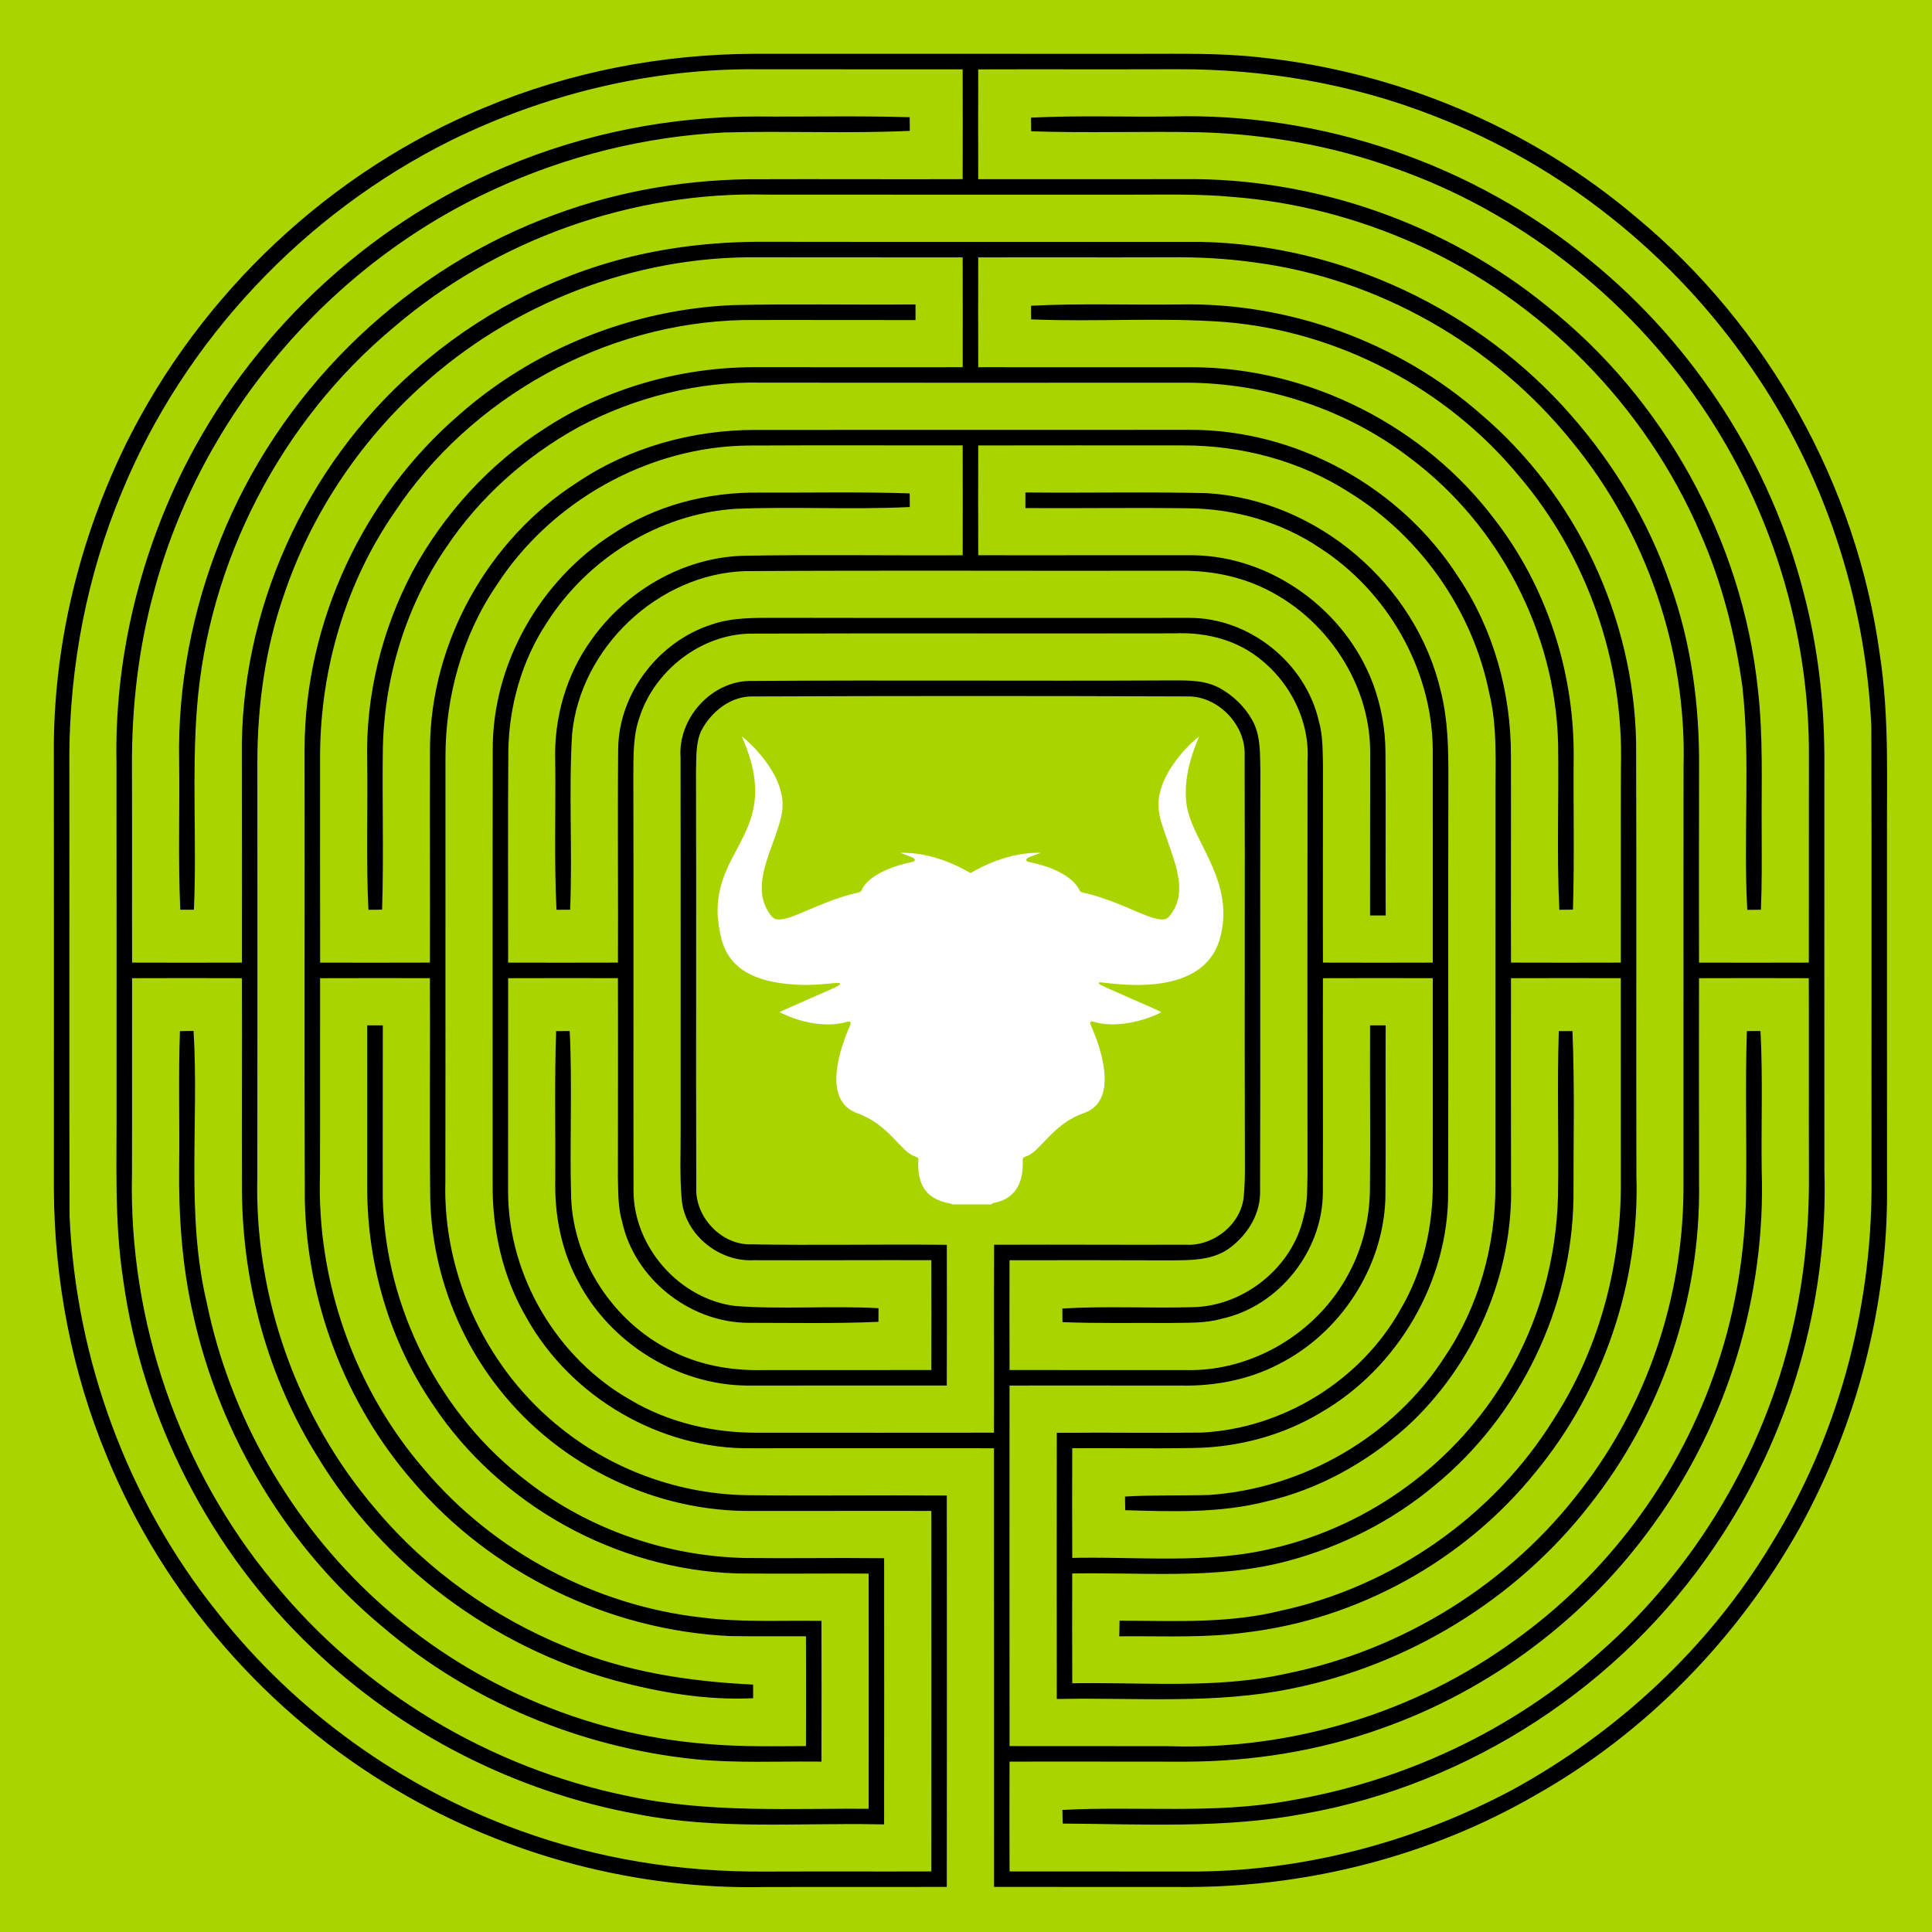 <?xml version="1.0" encoding="UTF-8" standalone="no"?>
<svg
   xmlns:dc="http://purl.org/dc/elements/1.1/"
   xmlns:cc="http://creativecommons.org/ns#"
   xmlns:rdf="http://www.w3.org/1999/02/22-rdf-syntax-ns#"
   xmlns:svg="http://www.w3.org/2000/svg"
   xmlns="http://www.w3.org/2000/svg"
   xmlns:sodipodi="http://sodipodi.sourceforge.net/DTD/sodipodi-0.dtd"
   xmlns:inkscape="http://www.inkscape.org/namespaces/inkscape"
   version="1.1"
   id="Layer_1"
   x="0px"
   y="0px"
   viewBox="0 0 151.181 151.181"
   enable-background="new 0 0 1685.071 1685.155"
   xml:space="preserve"
   sodipodi:docname="logo.svg"
   width="151.181"
   height="151.181"
   inkscape:version="0.92.1 r"
   inkscape:export-filename="./logo.png"
   inkscape:export-xdpi="95.25"
   inkscape:export-ydpi="95.25"><rect x="0" y="0" width="151.181" height="151.181" fill="#808080" stroke="none"/><defs
     id="defs7" /><sodipodi:namedview
     pagecolor="#ffffff"
     bordercolor="#666666"
     borderopacity="1"
     objecttolerance="10"
     gridtolerance="10"
     guidetolerance="10"
     inkscape:pageopacity="0"
     inkscape:pageshadow="2"
     inkscape:window-width="1366"
     inkscape:window-height="704"
     id="namedview5"
     showgrid="false"
     fit-margin-top="0"
     fit-margin-left="0"
     fit-margin-right="0"
     fit-margin-bottom="0"
     inkscape:zoom="2.2407434"
     inkscape:cx="76.47885"
     inkscape:cy="90.009148"
     inkscape:window-x="0"
     inkscape:window-y="27"
     inkscape:window-maximized="1"
     inkscape:current-layer="g4501" /><g
     id="g4501"
     transform="matrix(0.089,0,0,0.089,0.633,0.633)"><rect
       y="-7.14"
       x="-7.14"
       height="1706.576"
       width="1706.576"
       id="rect4496"
       style="fill:#aad400;fill-opacity:1;stroke:none;stroke-width:0.378;stroke-miterlimit:4;stroke-dasharray:none;stroke-dashoffset:0;stroke-opacity:1" /><path
       inkscape:connector-curvature="0"
       style="fill:none;stroke:#000000;stroke-width:12;stroke-miterlimit:4;stroke-dasharray:none;stroke-opacity:1"
       id="path2"
       d="m 421.797,92.738 c 73.844,-30.86 153.895,-46.193 233.881,-46.549 113.456,0.049 226.912,0.049 340.368,0.016 34.572,0.032 69.305,-0.794 103.747,3.047 119.826,12.496 235.794,61.201 327.774,139.194 114.655,94.93 192.113,233.508 212.211,381.082 8.444,55.302 5.867,111.414 6.208,167.153 0.032,99.955 -0.065,199.893 0.049,299.848 0.924,103.293 -26.306,206.344 -76.016,296.736 -54.021,96.502 -133.991,178.709 -230.542,233.006 -91.073,52.546 -196.279,79.387 -301.29,79.711 -55.091,-0.065 -110.198,0.032 -165.305,-0.081 -0.097,-128.562 0.081,-257.123 -0.049,-385.669 -72.936,-0.13 -145.872,0.032 -218.792,0 -78.252,1.297 -154.981,-43.518 -193.037,-111.754 -20.341,-34.653 -29.417,-75.173 -28.98,-115.174 0.016,-126.973 -0.146,-253.963 0.081,-380.936 -0.405,-73.698 40.536,-144.948 102.175,-184.56 36.938,-24.928 81.899,-36.387 126.244,-35.82 43.988,0.195 88.009,-0.794 131.998,0.697 -51.314,2.512 -102.71,-0.616 -154.024,1.621 -68.625,4.733 -132.857,44.831 -169.697,102.548 -22.853,34.491 -34.507,75.87 -34.977,117.135 -0.502,63.746 -0.097,127.508 -0.162,191.254 36.176,0.081 72.352,0.113 108.529,-0.016 0.324,-64.816 -0.389,-129.648 0.211,-194.463 0.762,-46.241 34.393,-89.193 78.139,-103.115 17.051,-5.916 35.188,-5.462 52.968,-5.576 121.56,0.259 243.136,0.049 364.712,0.081 49.937,-0.421 97.264,37.392 108.35,85.983 3.533,12.075 3.144,24.75 3.517,37.214 0.016,59.953 -0.211,119.923 -0.016,179.876 36.176,0.113 72.336,0.113 108.529,0 0.016,-64.816 0.097,-129.648 -0.016,-194.48 -0.908,-72.547 -41.492,-142.274 -102.24,-181.319 -34.685,-23.291 -76.469,-35.171 -118.124,-35.641 -45.933,-0.648 -91.867,0.065 -137.784,-0.146 v -1.718 c 51.233,0.421 102.483,-0.713 153.7,0.567 93.812,5.867 178.482,78.22 199.715,169.616 6.159,24.344 6.548,49.645 6.483,74.605 -0.308,121.56 0.113,243.136 -0.194,364.712 0.308,75.951 -43,149.907 -108.512,187.964 -33.032,20.017 -71.639,30.163 -110.166,30.617 -37.278,0.681 -74.557,-0.146 -111.835,0.227 -0.097,36.176 -0.113,72.352 0.016,108.545 61.282,-1.896 123.829,5.932 184.058,-8.801 86.761,-20.146 164.106,-76.988 209.099,-153.862 28.931,-48.673 44.491,-104.914 45.917,-161.448 0.843,-48.332 -0.924,-96.681 0.697,-144.98 2.107,48.818 0.778,97.734 0.924,146.601 -1.41,94.833 -46.42,187.915 -119.826,247.95 -36.614,30.714 -80.197,52.708 -126.293,65.124 -63.454,17.132 -129.761,9.287 -194.609,11.103 -0.065,36.16 -0.097,72.336 0.032,108.529 65.107,-1.653 131.285,5.527 195.452,-8.736 103.715,-20.827 199.374,-80.229 263.218,-164.689 58.316,-75.529 90.084,-170.459 90.7,-265.778 0.146,-124.267 -0.097,-248.533 0.097,-372.8 2.739,-104.266 -33.243,-209.051 -99.468,-289.62 -69.548,-86.421 -172.745,-145.321 -282.878,-159.713 -24.766,-3.485 -49.791,-4.814 -74.784,-4.571 -58.349,0.211 -116.681,-0.049 -175.014,0.113 -0.081,36.176 -0.113,72.352 0.016,108.529 64.816,0.146 129.648,-0.065 194.463,0.016 101.089,0.454 200.023,50.877 260.786,131.495 44.458,57.409 68.219,129.891 68.268,202.389 -0.405,45.609 0.745,91.267 -0.632,136.86 -2.399,-48.835 -0.292,-97.734 -1.086,-146.601 -2.577,-98.852 -52.53,-194.82 -131.43,-254.287 -57.409,-44.458 -129.891,-68.219 -202.389,-68.268 -124.267,0.032 -248.533,0.146 -372.8,-0.032 -56.582,-1.183 -113.213,13.08 -163.101,39.629 -47.376,25.965 -88.868,62.952 -118.918,107.945 -35.722,52.238 -55.042,115.093 -56.614,178.255 -0.81,47.781 0.891,95.595 -0.713,143.36 -2.188,-43.421 -0.47,-86.907 -1.118,-130.361 -1.426,-56.728 12.658,-113.553 39.077,-163.684 27.083,-49.904 66.485,-93.228 114.396,-123.845 53.292,-34.799 116.957,-52.692 180.492,-52.887 63.211,-0.032 126.406,0.178 189.633,0 0.065,-36.176 0.097,-72.352 -0.032,-108.529 -62.109,-0.113 -124.234,0.081 -186.343,-0.081 -109.712,-1.216 -218.921,41.201 -299.88,115.109 -55.772,50.536 -98.755,115.401 -122.565,186.862 -16.289,47.165 -23.177,97.264 -23.323,147.055 0.065,121.56 0.113,243.12 -0.016,364.68 -2.869,107.751 35.771,215.939 106.081,297.611 45.35,53.746 104.46,95.692 169.503,122.192 52.563,22.01 109.42,30.747 166.035,33.388 -40.244,1.994 -80.375,-4.96 -119.145,-15.252 -106.373,-29.239 -201.125,-99.614 -258.323,-194.139 -42.838,-68.268 -64.848,-148.789 -65.675,-229.197 -0.227,-64.816 0.162,-129.648 -0.081,-194.463 -36.176,-0.113 -72.352,-0.146 -108.529,0 -0.13,59.402 0.097,118.821 -0.081,178.239 -3.015,130.571 42.092,261.872 125.547,362.427 79.063,97.232 192.599,165.419 315.375,190.282 71.882,15.462 145.791,10.746 218.759,11.281 0.097,-72.903 0.097,-145.807 0,-218.71 -40.52,-0.357 -81.04,0.324 -121.544,-0.178 -104.071,-3.193 -204.934,-58.932 -262.537,-145.742 -37.278,-54.475 -56.614,-120.49 -56.777,-186.376 -0.016,-45.917 0.081,-91.851 0,-137.768 h 1.718 c 0.049,48.624 -0.194,97.248 -0.049,145.872 2.172,98.545 51.152,194.852 129.842,254.303 55.285,42.757 124.51,66.501 194.285,68.122 38.899,0.486 77.798,-0.227 116.697,0.146 0.049,73.989 0.081,147.979 -0.016,221.984 -69.905,-1.28 -140.653,4.879 -209.747,-8.768 -105.53,-19.255 -205.063,-69.711 -282.489,-144.024 -88.933,-84.508 -148.206,-199.617 -164.916,-321.21 -7.747,-50.715 -5.43,-102.143 -5.705,-153.23 -0.032,-99.955 0.081,-199.893 -0.065,-299.848 -1.799,-87.231 18.574,-174.527 56.793,-252.844 58.251,-118.464 160.07,-214.885 281.824,-266.038 68.576,-28.964 142.971,-43.518 217.381,-43.567 45.058,0.357 90.165,-0.746 135.223,0.632 -54.199,2.561 -108.48,-0.13 -162.696,1.41 -70.375,3.533 -140.021,20.714 -204.026,50.131 -147.167,66.936 -261.79,201.559 -303.331,357.917 -13.874,50.601 -19.871,103.18 -19.563,155.597 0.194,59.402 -0.049,118.821 0.13,178.239 36.176,0.113 72.352,0.13 108.512,0 0.081,-62.109 0.049,-124.234 -0.032,-186.343 -2.026,-126.827 54.832,-252.731 150.199,-336.137 53.243,-47.149 117.881,-81.332 186.975,-98.253 39.191,-9.546 79.662,-13.436 119.955,-13.031 126.973,0.211 253.93,-0.016 380.904,0.097 121.349,2.788 240.04,58.851 319.913,150.118 37.457,42.659 67.377,92.223 85.886,145.969 18.688,51.395 25.9,106.454 25.398,160.961 -0.097,58.884 -0.162,117.751 -0.049,176.635 36.176,0.081 72.352,0.113 108.545,-0.016 0.081,-62.109 -0.049,-124.234 0.065,-186.343 0.81,-110.733 -33.194,-221.433 -95.611,-312.863 -65.853,-96.843 -162.777,-172.631 -273.493,-211.239 -54.686,-19.66 -112.613,-29.823 -170.638,-31.573 -49.953,-1.102 -99.922,0.81 -149.859,-0.891 40.731,-2.075 81.51,-0.502 122.273,-1.037 131.625,-3.728 264.271,41.363 365.668,125.531 90.376,73.584 156.666,176.424 185.419,289.426 12.075,45.966 17.586,93.536 17.845,141.026 -0.032,121.56 -0.081,243.12 0.016,364.68 3.501,115.547 -30.358,232.001 -95.611,327.45 -81.477,120.863 -212.843,206.652 -356.397,232.195 -69.743,13.177 -141.107,9.06 -211.66,8.623 66.031,-3.485 132.727,3.728 198.224,-7.861 102.516,-16.937 200.396,-62.563 277.87,-132.014 85.173,-74.816 145.904,-176.926 171.286,-287.384 10.535,-44.54 14.911,-90.424 14.701,-136.147 -0.211,-59.953 0.049,-119.907 -0.13,-179.86 -36.176,-0.13 -72.352,-0.13 -108.512,0 -0.113,62.109 -0.016,124.234 0.032,186.343 1.621,100.344 -32.675,200.801 -95.092,279.328 -63.616,81.688 -157.477,138.951 -258.939,159.178 -65.367,13.355 -132.452,7.747 -198.677,8.785 -0.097,-74.006 -0.097,-147.995 0,-221.968 40.504,-0.324 81.024,0.34 121.527,-0.162 73.73,-3.63 144.089,-47.117 180.071,-111.592 20.341,-34.653 29.417,-75.173 28.98,-115.174 0.065,-61.59 0.032,-123.181 -0.016,-184.755 -36.192,-0.097 -72.369,-0.113 -108.529,0.016 -0.243,64.816 0.211,129.648 -0.081,194.48 -0.178,48.527 -36.695,94.752 -84.281,105.076 -14.717,4.246 -30.228,3.177 -45.334,3.582 -31.038,-0.211 -62.077,0.454 -93.099,-0.729 38.024,-2.285 76.129,-0.097 114.185,-1.167 47.976,-0.746 93.245,-37.149 103.472,-84.152 3.582,-12.059 3.177,-24.798 3.55,-37.213 -0.081,-121.576 -0.146,-243.152 0.032,-364.712 2.318,-39.418 -18.607,-77.831 -51.039,-99.711 -21.07,-14.263 -47.019,-19.758 -72.223,-18.655 -124.267,0.276 -248.549,-0.227 -372.816,0.243 -46.241,0.762 -89.193,34.393 -103.115,78.139 -5.916,17.051 -5.462,35.188 -5.576,52.968 0.324,121.56 -0.065,243.136 0.162,364.712 0.032,52.595 42.935,101.235 95.303,107.378 41.849,3.096 83.876,-0.389 125.774,1.896 -38.04,1.653 -76.129,0.875 -114.185,0.859 -48.527,-0.178 -94.752,-36.695 -105.076,-84.281 -3.582,-12.059 -3.209,-24.798 -3.55,-37.214 -0.016,-60.504 0.194,-121.009 0.016,-181.529 -36.176,-0.065 -72.352,-0.097 -108.529,0.032 -0.049,64.816 -0.016,129.648 -0.032,194.463 0.502,76.161 44.475,150.118 110.684,187.575 34.896,20.73 75.821,30.033 116.227,29.58 70.764,0.049 141.528,0.049 212.292,-0.032 0.211,-55.091 -0.13,-110.166 0.097,-165.256 54.021,-0.227 108.042,0.211 162.08,-0.016 27.375,1.686 54.783,-20.001 57.376,-47.651 1.572,-15.949 0.973,-31.995 1.021,-47.976 -0.34,-113.472 0.178,-226.944 -0.211,-340.4 1.248,-30.325 -26.208,-58.738 -56.647,-58.025 -126.925,-0.502 -253.898,-0.502 -380.823,0.016 -22.367,-0.827 -42.027,14.668 -51.801,33.842 -5.527,12.059 -4.684,25.836 -5.089,38.769 0.405,121.576 -0.146,243.152 0.243,364.728 -1.378,29.661 25.025,57.538 55.026,56.387 55.075,0.989 110.182,-0.146 165.273,0.357 0.049,37.246 0.097,74.492 -0.016,111.754 -56.728,0.049 -113.456,0.081 -170.184,0.049 -58.657,-0.762 -114.963,-35.998 -142.339,-87.701 -14.312,-26.062 -20.309,-56.144 -19.741,-85.724 0.308,-44.005 -0.778,-88.009 0.746,-131.998 2.318,48.802 -0.194,97.685 1.232,146.52 2.204,58.235 38.672,113.148 90.554,139.227 25.284,13.177 54.151,18.574 82.531,18.072 51.849,-0.016 103.715,0.016 155.564,-0.081 0.114,-36.176 0.114,-72.352 0,-108.529 -54.021,-0.227 -108.059,0.211 -162.08,-0.016 -27.375,1.686 -54.783,-20.001 -57.376,-47.651 -1.929,-21.346 -0.762,-42.805 -0.94,-64.184 0.016,-108.075 0.065,-216.133 -0.065,-324.208 -2.512,-31.362 25.074,-62.012 56.841,-61.25 121.527,-0.859 243.103,0.162 364.647,-0.454 14.02,0.146 28.947,-1.086 42.027,5.138 12.448,6.37 22.869,16.662 29.191,29.174 5.527,12.059 4.652,25.836 5.089,38.769 -0.421,124.267 0.194,248.549 -0.276,372.832 -0.697,17.391 -11.281,32.918 -25.074,42.886 -13.339,9.239 -30.552,8.914 -46.079,9.093 -49.694,-0.13 -99.404,-0.276 -149.113,-0.097 -0.065,36.16 -0.097,72.336 0.032,108.512 54.021,0.049 108.042,0.081 162.064,0.065 60.358,1.086 119.08,-34.539 147.201,-87.718 12.918,-23.68 19.352,-50.699 19.579,-77.604 0.502,-45.917 -0.114,-91.851 0.081,-137.784 h 1.718 c -0.259,48.624 0.34,97.248 -0.211,145.872 -1.815,58.77 -38.316,114.477 -90.716,140.782 -25.284,13.177 -54.151,18.574 -82.531,18.072 -52.4,0.097 -104.801,-0.211 -157.217,0.016 -0.032,109.647 -0.065,219.294 0.016,328.941 48.608,0.146 97.215,-0.081 145.839,0.081 109.226,3.695 219.488,-29.79 307.838,-94.185 80.991,-57.943 143.473,-141.123 176.748,-234.967 18.056,-49.791 27.408,-102.58 28.964,-155.483 1.086,-49.953 -0.843,-99.922 0.875,-149.859 2.075,40.731 0.502,81.51 1.037,122.273 3.679,109.226 -29.79,219.488 -94.185,307.838 -58.187,81.332 -141.836,144.008 -236.166,177.169 -54.54,19.66 -112.629,28.721 -170.524,28.834 -53.47,0.032 -106.956,-0.195 -160.427,-0.016 -0.097,36.176 -0.113,72.352 0.016,108.529 54.005,0.097 108.026,-0.016 162.031,0.081 100.425,0.681 200.412,-25.414 288.891,-72.547 93.585,-51.169 174.398,-126.293 229.635,-217.722 58.657,-94.8 89.063,-206.246 89.306,-317.579 -0.194,-135.077 0.243,-270.155 -0.211,-405.216 -5.073,-113.521 -42.076,-225.728 -106.989,-319.135 -68.787,-100.052 -167.801,-179.26 -281.192,-222.925 -72.709,-28.639 -151.123,-41.881 -229.165,-41.492 -59.953,0.194 -119.907,-0.049 -179.86,0.13 -0.13,36.176 -0.13,72.352 0,108.512 62.109,0.113 124.234,0 186.343,-0.016 113.845,-1.394 227.706,38.462 315.974,110.328 101.77,80.781 169.341,203.037 183.134,332.264 4.862,41.411 3.047,83.147 3.355,124.737 0.065,22.918 0.292,45.852 -0.648,68.787 -3.695,-65.529 2.982,-131.43 -4.376,-196.765 -6.499,-46.695 -18.299,-92.888 -37.311,-136.115 -48.689,-113.602 -141.269,-207.673 -254.174,-258.015 -51.233,-22.869 -106.34,-37.23 -162.291,-41.59 -31.217,-2.869 -62.611,-1.88 -93.909,-1.961 -105.352,-0.032 -210.704,0.065 -316.056,-0.065 -120.215,-2.934 -240.964,40.115 -332.199,118.432 -100.279,83.666 -164.835,208.548 -174.771,338.795 -4.587,58.981 -0.049,118.205 -2.674,177.267 -1.945,-43.437 -0.438,-86.907 -0.972,-130.361 -1.378,-65.788 11.508,-131.69 35.966,-192.68 50.099,-125.596 153.538,-228.824 279.523,-278.096 56.809,-22.578 117.816,-34.053 178.904,-34.863 64.816,-0.259 129.631,0.162 194.463,-0.097 0.113,-36.176 0.13,-72.352 0,-108.529 -62.109,-0.097 -124.234,0.065 -186.343,-0.065 -94.12,-0.908 -187.964,21.767 -272.31,63.227 -130.436,64.863 -236.696,177.509 -292.208,312.359 -30.86,73.844 -46.193,153.895 -46.549,233.881 0.194,135.061 -0.243,270.155 0.211,405.216 5.592,127.038 51.509,252.31 131.139,351.648 69.24,88.301 163.976,156.18 269.522,194.123 68.722,24.96 142.031,36.533 215.064,36.16 51.298,-0.194 102.613,0.049 153.927,-0.13 0.097,-109.663 0.065,-219.31 0.016,-328.941 -54.021,-0.178 -108.042,0.081 -162.064,-0.016 -84.087,1.475 -167.445,-38.851 -219.229,-104.947 -37.197,-46.841 -58.349,-105.903 -59.321,-165.71 -0.648,-65.918 0.097,-131.836 -0.259,-197.754 -36.176,-0.065 -72.352,-0.097 -108.529,0.032 -0.13,59.402 0.113,118.821 -0.097,178.239 -3.031,95.335 30.633,191.432 93.131,263.574 62.06,73.519 153.036,121.868 248.695,132.322 32.854,4.198 66.047,2.528 99.079,2.836 0.081,37.262 0.113,74.508 0,111.77 -34.491,-0.243 -69.095,1.394 -103.472,-1.929 -99.501,-9.984 -196.1,-49.921 -272.31,-114.915 -82.952,-68.803 -141.447,-166.035 -164.754,-271.16 -9.644,-42.254 -12.723,-85.74 -12.205,-128.983 0.502,-39.677 -0.729,-79.37 0.681,-119.015 4.879,79.727 -6.953,161.059 11.67,239.603 20.762,101.478 74.978,195.452 151.383,265.227 80.181,73.357 185.095,119.242 293.51,127.638 31.2,2.853 62.563,1.978 93.86,1.88 0.113,-36.176 0.13,-72.336 0,-108.496 -24.312,-0.097 -48.608,0.211 -72.904,-0.178 -104.574,-5.041 -206.214,-54.362 -274.223,-134.04 -58.316,-67.02 -91.591,-154.689 -93.504,-243.411 -0.454,-132.371 -0.016,-264.757 -0.211,-397.144 0.405,-109.274 50.715,-216.782 133.262,-288.162 65.351,-57.879 150.848,-91.867 237.998,-95.481 51.282,-1.167 102.596,-0.13 153.895,-0.519 v 1.718 c -48.624,0.049 -97.248,-0.194 -145.872,-0.032 -123.375,2.593 -243.152,68.9 -311.242,171.74 -43.437,62.919 -65.869,139.34 -66.388,215.599 -0.032,63.211 -0.049,126.406 0.049,189.633 36.176,0.065 72.336,0.097 108.512,-0.032 0.194,-64.816 -0.146,-129.648 0.065,-194.48 0.405,-90.878 50.034,-179.536 126.422,-228.468 45.091,-30.471 99.695,-45.496 153.927,-45.399 126.973,-0.097 253.947,0.065 380.92,-0.065 91.964,-0.616 182.21,49.159 231.725,126.503 30.471,45.091 45.48,99.695 45.399,153.927 0.194,62.66 -0.178,125.32 0.065,187.98 36.16,0.113 72.336,0.113 108.529,0 0.13,-59.418 -0.113,-118.821 0.097,-178.239 2.626,-93.633 -30.147,-187.899 -90.878,-259.279 -64.589,-78.366 -161.334,-129.307 -262.602,-137.671 -56.825,-4.311 -113.926,0.065 -170.816,-2.35 43.405,-2.204 86.907,-0.535 130.361,-1.118 94.898,-1.977 190.071,32.562 261.289,95.352 82.288,70.002 132.014,176.002 134.008,283.964 0.486,126.973 -0.049,253.947 0.259,380.92 2.901,92.24 -28.445,185.241 -87.183,256.475 -61.639,76.599 -154.008,127.687 -251.677,139.048 -34.377,4.652 -69.143,3.031 -103.699,3.209 l 0.032,-1.702 c 45.69,0.292 92.061,2.253 136.811,-8.833 99.76,-21.508 190.136,-84.265 244.044,-171.059 39.385,-60.893 59.402,-133.44 59.969,-205.776 0.032,-63.746 0.032,-127.492 -0.032,-191.238 -36.192,-0.081 -72.369,-0.113 -108.528,0.016 -0.097,62.109 -0.049,124.234 0.048,186.343 2.188,78.673 -32.14,156.942 -90.052,209.926 -34.296,30.584 -75.805,53.697 -120.733,64.021 -39.888,10.162 -81.494,8.655 -122.257,7.456 24.49,-1.524 49.029,-0.648 73.552,-1.378 84.897,-5.641 166.472,-52.579 212.373,-124.461 30.471,-45.091 45.48,-99.695 45.399,-153.927 0.097,-113.456 -0.065,-226.928 0.049,-340.384 -0.211,-31.135 1.848,-62.806 -5.592,-93.342 -14.814,-74.006 -61.574,-140.928 -125.806,-180.508 -44.134,-28.348 -96.729,-42.254 -149.016,-42.189 -62.125,-0.081 -124.234,-0.049 -186.359,0.032 -0.113,36.176 -0.146,72.352 0,108.512 64.816,0.162 129.648,-0.097 194.48,0.016 67.117,0.697 129.956,47.068 153.165,109.566 6.678,18.347 10.292,37.813 10.373,57.36 0.454,45.917 -0.049,91.851 0.178,137.784 h -1.718 c -0.049,-45.933 0.13,-91.851 0.114,-137.784 -0.049,-66.355 -44.783,-128.951 -105.984,-153.376 -21.881,-8.801 -45.593,-12.334 -69.111,-11.945 -126.941,0.308 -253.914,-0.454 -380.855,0.357 -79.241,2.674 -150.07,69.727 -157.72,148.546 -3.144,51.558 0.421,103.31 -1.75,154.916 -2.156,-43.421 -0.584,-86.923 -1.118,-130.377 -1.232,-36.646 9.303,-73.925 31.006,-103.618 29.336,-41.103 77.053,-69.224 127.978,-70.975 66.404,-1.183 132.841,0.016 199.261,-0.47 0.081,-36.192 0.113,-72.369 -0.016,-108.545 -64.816,0.049 -129.648,-0.227 -194.479,0.097 -90.327,0.859 -178.191,50.439 -226.847,126.341 -30.471,45.091 -45.496,99.695 -45.399,153.927 -0.113,124.267 0.113,248.533 -0.097,372.8 -2.35,85.141 38.024,170.038 105.011,222.487 46.841,37.197 105.887,58.349 165.71,59.321 56.712,0.665 113.44,-0.13 170.168,0.259 0.097,110.717 0.097,221.433 0,332.166 -51.315,0.178 -102.629,-0.065 -153.927,0.113 -111.997,2.431 -224.497,-27.359 -320.837,-84.443 -112.548,-66.27 -202.713,-169.742 -252.228,-290.637 -30.601,-73.536 -45.739,-153.198 -46.112,-232.779 0.032,-126.957 0.081,-253.93 -0.016,-380.888 -0.908,-94.12 21.767,-187.964 63.227,-272.31 64.864,-130.442 177.51,-236.701 312.36,-292.214 z" /><path
       style="fill:#ffffff;stroke-width:0.257"
       inkscape:connector-curvature="0"
       d="m 645.169,640.505 c 4.377,2.856 39.857,33.533 35.42,65.785 -4.172,27.309 -28.755,61.414 -12.429,87.78 2.935,4.752 5.077,7.446 9.618,7.255 11.376,0.432 36.576,-15.765 66.937,-23.046 3.6,-0.967 4.741,-0.421 5.942,-3.188 6.213,-13.227 28.056,-20.909 42.613,-24.002 1.201,-0.317 5.066,-0.541 3.7,-2.903 -0.827,-1.15 -2.434,-1.752 -12.471,-5.469 32.577,-0.921 60.192,17.294 61.725,17.724 1.345,-0.439 28.847,-18.418 61.041,-17.75 l 0.315,-0.233 c -0.072,0.151 -0.214,0.449 -0.286,0.6 -1.177,0.15 -7.929,2.863 -9.246,3.411 -1.57,0.688 -3.24,1.413 -2.603,3.171 0.704,1.53 2.875,0.676 14.261,4.218 7.932,2.1 25.835,9.311 31.767,20.72 2.673,5.099 0.099,0.351 26.535,9.928 17.691,6.41 32.266,14.286 42.566,16.383 8.204,1.599 9.686,-1.387 12.093,-4.552 17.021,-23.422 -1.171,-53.391 -9.644,-83.763 -2.208,-10.291 -2.468,-17.709 1.714,-29.557 7.427,-19.988 26.001,-38.265 32.443,-42.489 -1.299,3.458 -16.564,35.224 -10.23,63.986 6.604,30.517 41.525,64.273 28.768,112.681 -15.183,57.661 -102.993,38.317 -106.105,39.48 -0.223,0.1 -0.555,0.171 -0.502,0.487 -0.137,0.488 0.24,0.852 0.605,1.11 2.535,1.929 52.463,23.168 54.121,24.396 -0.976,1.589 -32.372,16.015 -58.172,8.885 -0.879,-0.231 -1.724,-0.6 -2.622,-0.734 -3.418,1.051 -1.142,1.526 5.1,19.113 8.062,24.58 11.537,53.652 -12.85,61.852 -27.165,9.316 -37.811,34.417 -51.026,38.083 -1.179,0.308 -2.219,1.402 -2.18,2.665 -0.041,3.481 1.401,19.927 -9.214,30.126 -4.281,4.343 -10.153,6.775 -16.084,7.815 -0.864,0.108 -1.529,0.698 -2.086,1.32 h -34.323 c -3.23,-2.082 -30.683,-1.498 -30.143,-35.476 -0.007,-5.173 1.104,-5.213 -3.208,-6.788 -12.84,-4.577 -22.195,-27.927 -51.134,-38.169 -27.294,-10.438 -17.74,-49.149 -5.94,-76.042 0.545,-1.105 1.081,-2.353 0.718,-3.599 -0.78,-1.311 -4.2,-0.114 -4.641,0.003 -10.63,2.762 -22.201,2.238 -33.01,-0.152 -11.935,-2.205 -24.598,-8.702 -24.856,-8.816 45.447,-20.521 53.871,-22.849 53.357,-25.205 -1.919,-1.389 -12.19,1.196 -29.407,1.356 -71.719,-0.722 -75.427,-35.011 -78.183,-60.415 -3.325,-60.708 56.412,-75.187 22.508,-154.981 -0.425,-1 -0.91,-1.975 -1.272,-3 z"
       id="path4486" /></g></svg>